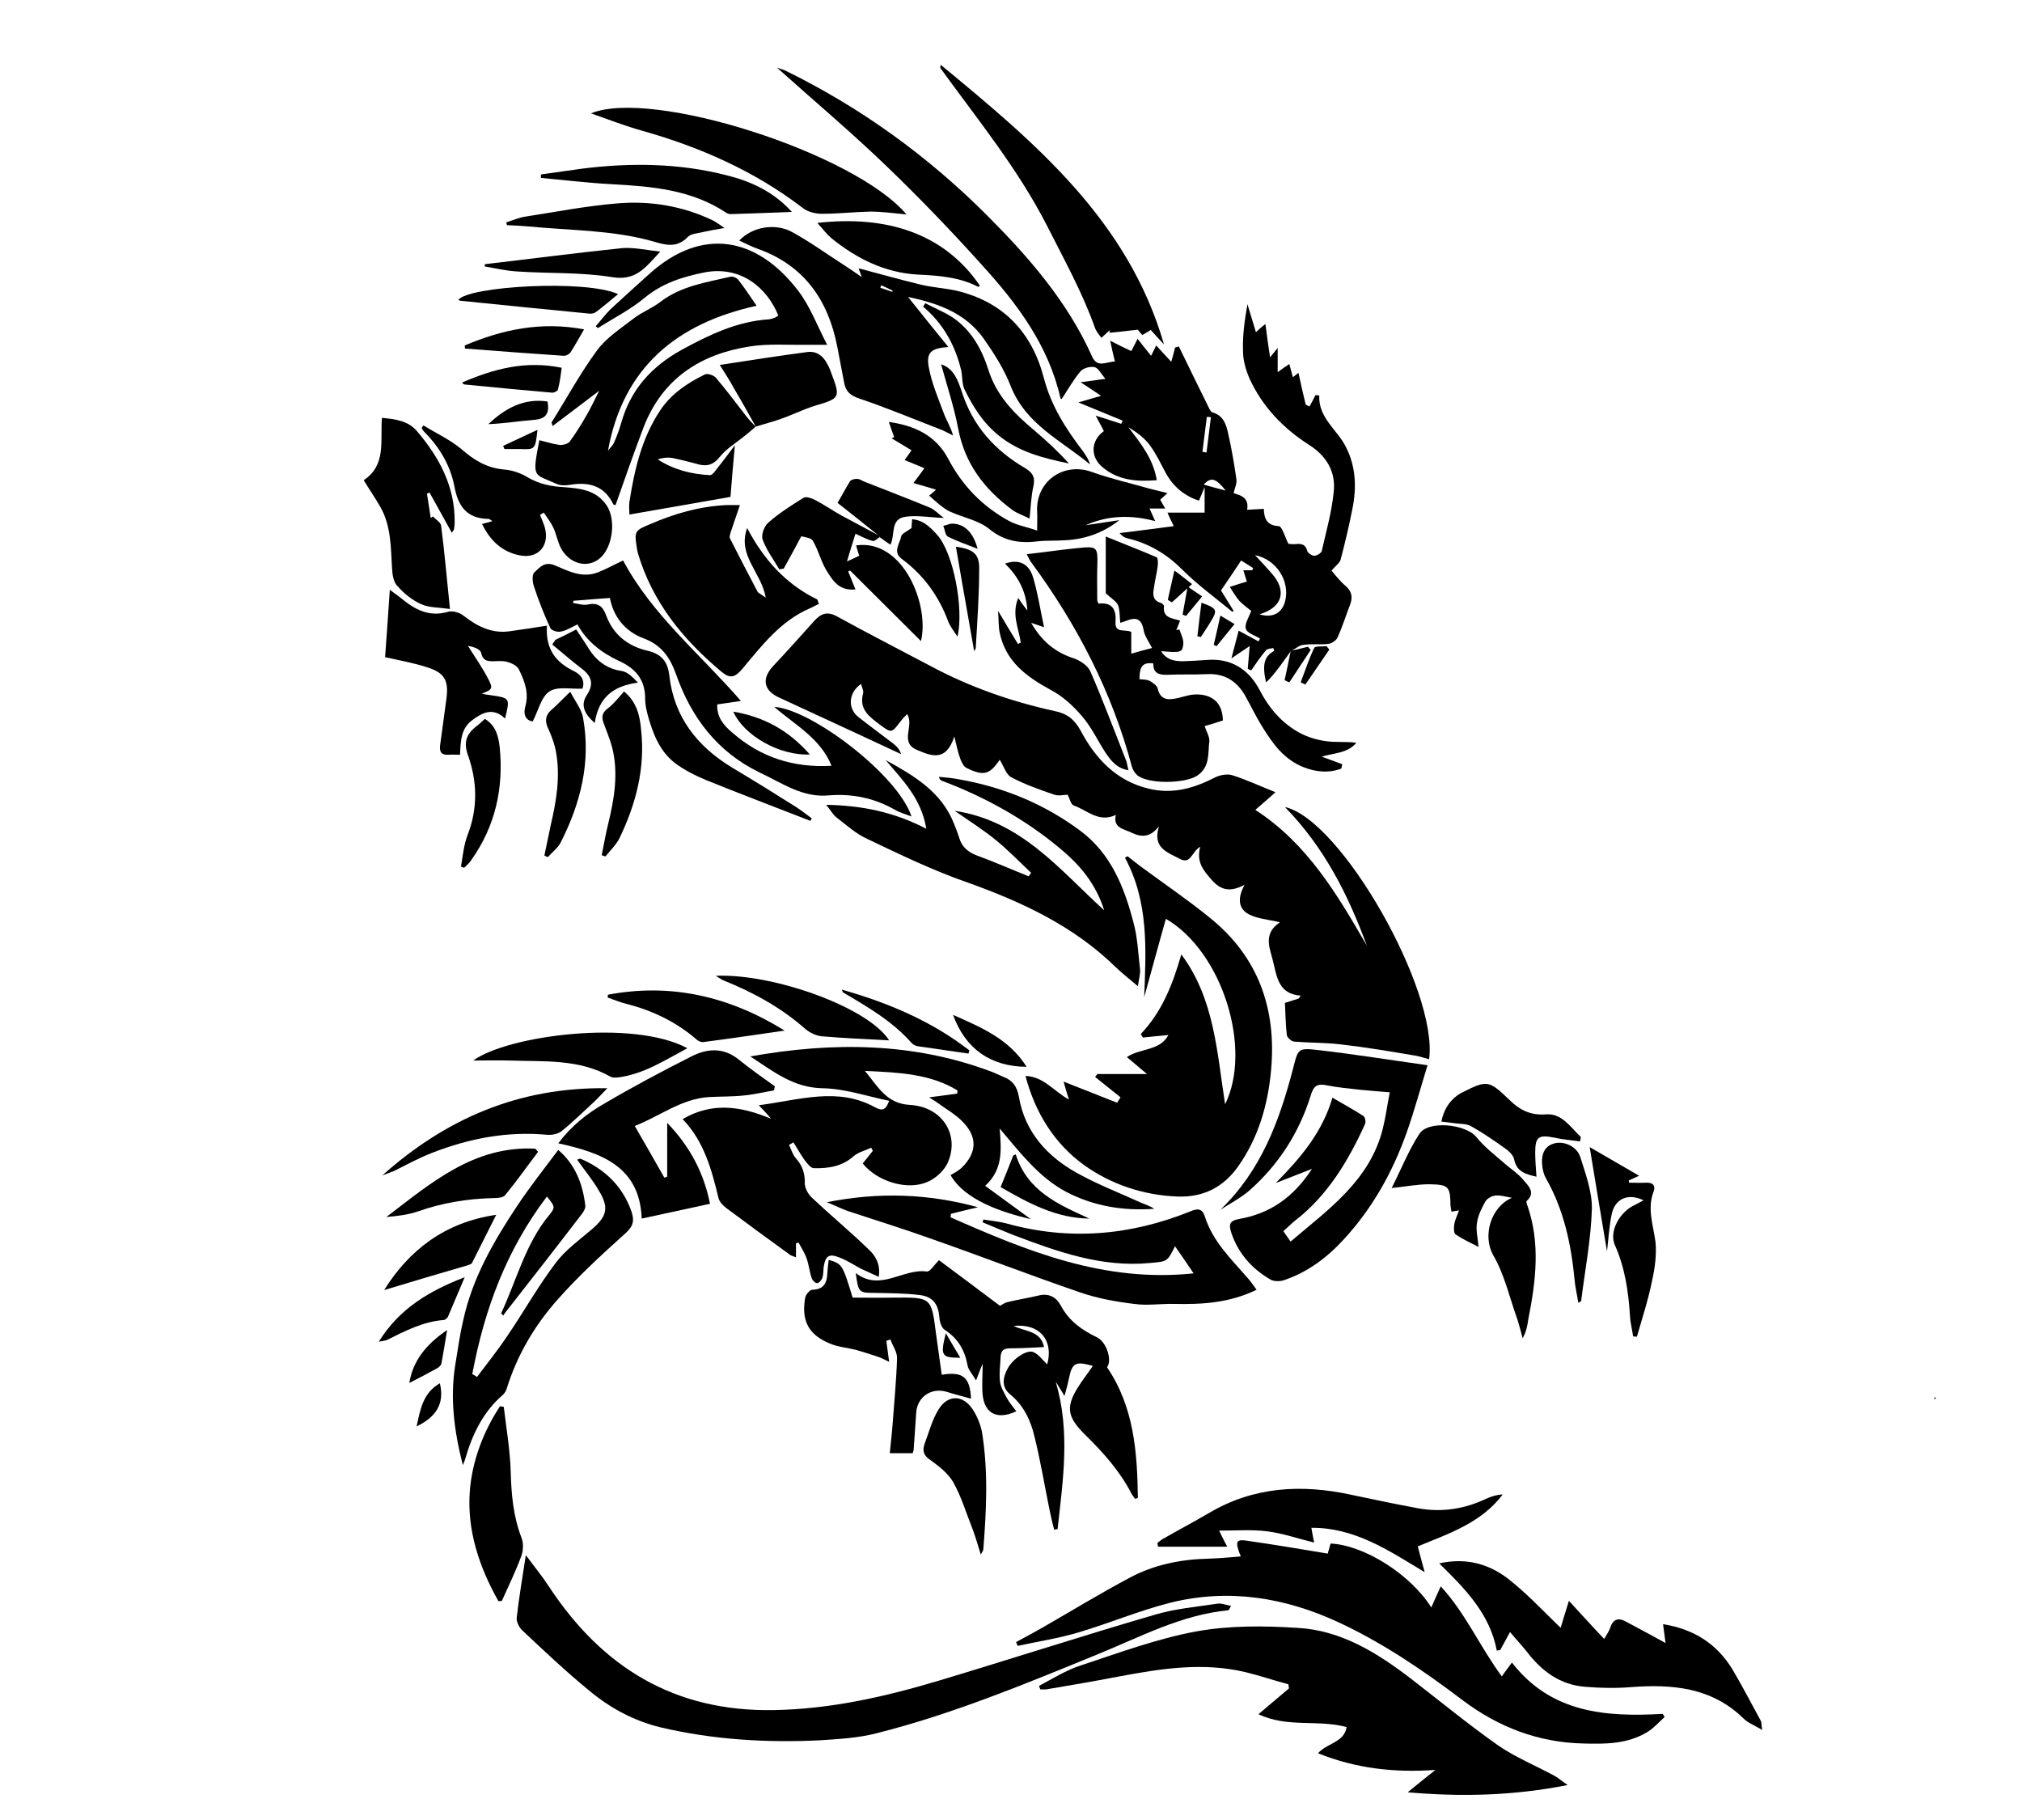 <svg version="1.2" xmlns="http://www.w3.org/2000/svg" viewBox="0 0 549 578" width="100" height="90">
	<title>logo1-svg</title>
	<style>
		.s0 { fill: #000000 } 
	</style>
	<path id="Layer" class="s0" d="m270.8 241.1c0.5-0.2 0.4-0.2 0.3-0.1-3.3 5-5.2 5.6-10.7 2.9-0.9-0.4-1.6-1.8-2-2.9-0.7-1.9-1.1-3.8-1.9-7.1-2.7 8.3-7.5 6.1-12 4.2-5.5-2.4-0.6-7.7-3-11.3-0.7 0.7-1.4 1.4-2 2.2-3 3.9-2.9 3.9-6.7 1.1-3.3-2.5-6.6-4.8-5.3-9.8 0.3-0.9-0.4-2-0.6-3.1-4 2.7-4.4 7.7-0.9 10.5 3.7 2.9 7.5 5.7 11.3 8.6 1 0.8 1.8 1.7 2.3 3.2q-7.3-3.4-14.6-6.8c-8-3.7-16-7.4-24-11.1-5-2.2-5.8-5.9-2.2-9.9 4.5-4.8 8.8-9.6 13.2-14.5 2.1-2.3 4.1-3.2 7.3-1.4 9.8 5.4 19.8 10.5 29.6 15.7 12.5 6.7 25.7 11.3 39.4 14.3 4 0.8 6.3 2.6 8.3 6.2 4.7 8.9 11.4 16.1 21.8 18.5 7.5 1.8 14.3-0.2 20.9-3.6 1.6-0.8 3.9-1.2 5.5-0.7 4.4 1.4 8.7 3.4 13.7 5.4-2.3 2-3.9 3.5-6.4 5.6 16.5 10.7 26 26.8 35.4 43.1-5.9-16.1-13.5-31.2-26-44 17.9 4 48.7 58.3 45.8 80.1-1.6-0.4-3.2-1-4.7-1.2-7.7-1.3-15.4-2.6-23.2-3.5-4.9-0.6-9.9-0.5-14.9-0.9-0.9 0-2.3-1.3-2.4-2.1-0.4-3.4-0.4-6.8-0.6-10.2 1.7-0.5 3.1-1 4.4-1.4q0.3-0.5 0.6-0.9c-6.8-0.5-7.5-5.6-8.6-10.2-0.9-4.4-3.8-9.2 2-13.1-3.8-0.9-7.2-1.1-10-2.6-3.1-1.7-3.6-5-1.2-9.3-4.6 2.4-7.5 1.8-10.5-1.6-2.6-3-4.9-5.6-3.6-10.5-2.7 1.6-3 5.7-6.4 3.9-3.9-2.1-8.9-3.4-6.7-10.4-2.7 3.5-5.4 3.6-8.6 2.1-2.6-1.3-6.1-1.5-5.1-5.7-5.4 2.6-9.1-1.5-13.4-3-0.9-0.3-1.3-2.3-1.9-3.4-1.2 0-3 0.5-4.5-0.1-4.6-1.6-9.2-3.2-13.5-5.5-1.6-0.9-2.3-3.5-3.7-5.7z"/>
	<path id="Layer" fill-rule="evenodd" class="s0" d="m363.3 206.9q-1.7 2.3-3.4 4.7c-1.4 1.8-2.7 3.6-4.4 5.1-1.3-5.8-0.5-8.3 2.6-10q-0.2-0.5-0.3-0.9c-0.8 0.2-1.9 0.2-2.3 0.7-1.7 2-3.2 4.2-4.7 6.4q-0.6-0.2-1.1-0.5c0.2-2.3 0.4-4.6 0.6-7.2-1.9 1.2-3.4 2.3-5.8 3.9 0.9-3.5 1.6-6 2.3-8.8 2.3 1.2 4.3 2.3 6.3 3.4q0.2-0.4 0.5-0.9c-1.6-1-4.1-1.7-4.5-3.1-0.5-1.5 0.9-3.5 1.7-5.7-0.9-0.7-2.4-1.8-3.7-3.1-1.1-1.2-2-2.8-3.1-4.5 2.1-0.7 3.6-1.2 5.4-1.7-0.4-1.3-0.7-2.3-1.1-3.6 1.1 0 1.9 0 2.8 0q0.2-0.3 0.3-0.7c-1.3-0.8-2.7-1.7-3.8-2.4-2.2 3.3-4.1 6.2-6.4 9.5 1.1 1.8 2.6 4.2 4 6.5q-0.2 0.2-0.4 0.3c-5.3-4.4-11-8.5-15.9-13.4-4.9-4.9-10.5-8.3-17.3-9.9-0.9-0.2-1.7-0.6-2.6-1.7 5.6-0.7 11.2-1.4 17.2-2.2-0.7-1.5-1.3-2.6-2-4.3 4.1 0 7.8 0 11.8 0 0-2.6 0-4.8 0-8.1-0.8 1.9-1.2 2.9-1.8 4.3-4.6-1.5-8.1-4.4-10.5-8.7-1.6-3-3.1-6.2-5.1-8.9-1.7-2.3-4.1-4.1-6.8-5.7 3.9 5.1 7.9 10 9 16.8-6.3 0.5-12.2 0.1-17.2-4.1-3.8-3.1-4-8.3 0.4-11.5-0.7-1.3-1.4-2.6-2.6-4.9 3.2 1 5.7 1.8 8.1 2.6q0.2-0.5 0.5-1c-4.4-1.8-8.8-3.6-14.1-5.8 2.8-0.8 4.8-1.4 7.2-2.1-2-1.4-3.9-2.6-6.5-4.3 2.8-0.4 4.9-0.7 7.9-1.1-1.5-1.7-2.3-3.5-3.5-3.7-1.4-0.3-3.5 0.3-4.4 1.3-2.3 2.7-4 5.8-6 8.8 0.1 0.1-0.4 0-0.4-0.3-3.8-16.7-13.7-29.9-24.8-42.1-9.8-10.9-19.9-21.4-30.4-31.5-11.2-10.8-23.1-20.8-34.8-31.3 0.8 0.3 1.7 0.5 2.6 0.9 23.9 11.7 45.2 27.1 64 45.9 13.2 13.2 25.6 27.4 33.4 44.8 1.7 3.9 4.4 1.8 7.3 1.7-0.5-2-0.9-3.8-1.5-6.6 2.5 1.3 4.4 2.2 6.7 3.3 0.6-1.1 1.2-2.3 2-3.9 1.3 1.6 2.4 3.1 4.3 5.4 0.7-1.4 1.1-2.2 1.6-3.3 1.7 1.8 3.1 3.4 4.8 5.2 0.5-1.8 0.9-3.1 1.2-4.5q0.6-0.2 1.2-0.4 4.7 9.7 9.5 19.4c0.3 0.6 0.7 1.5 1.3 1.6 3.4 1 4.3 3.9 4.9 6.8 1.1 4.8 1.9 9.6 2.6 14.4 0.2 1.3-0.5 2.7-0.9 4.4 2 0.7 5 1.2 4.3 5.3 1.8-0.1 3.5-0.2 5.3-0.3 0.1 3.2 1 5.3 4.8 5.5 1 0.1 1.9 3.4 3 5.6 0.4 0 1.3 0.2 2.2 0.1 1.9-0.2 3.3 0 3.8 2.2 0.2 0.6 1.5 1.5 2.2 1.5 0.8 0 2.2-0.8 2.4-1.5 1.4-6.2 3.2-12.5 3.8-18.8 0.7-6.4-2.3-11.4-7.8-14.9-8.3-5.3-14.9-12.2-19-21.2-1.1-2.6-2-5.6-2-8.5-0.2-4.9 0.5-9.9 1.4-15 0.9 2.9 1.7 5.7 2.7 8.9 0.9-0.9 1.7-1.6 3-2.6 0.5 3.6 0.9 6.9 1.5 10.6 0.8-1.1 1.4-1.7 2.4-3 0 2.8 0 5 0 7.7 1.5-1.1 2.5-1.8 3.7-2.6 0.4 1.6 0.8 2.8 1.1 4.2 0.6-0.5 1.1-0.8 1.8-1.4 0.8 3.6 1.5 6.9 2.3 10.1q0.6 0.3 1.2 0.6 1-1.8 1.9-3.6 0.6 0 1.2 0.1c-0.3 7.2 5.8 10.9 8.5 16.4 3.2 6.3 3.4 13 2 19.8q-1.6 8-3.7 15.9c-0.3 1.1-1.6 2-2.9 3.5 1 1.2 2.6 3.3 4.6 5 2.1 1.9 2.1 3.8 1.2 6.1-1.3 3.4-2.4 6.9-3.9 10.2-0.4 0.9-1.9 1.9-3 2-2.6 0.3-5.2-0.1-7.8 0.3-1.3 0.1-2.4 1.1-3.6 1.8q-0.2 0.2-0.5 0.3zm-9.9-11.8c4.3 1.3 7.3-0.5 8.2-4.3 1.5-6.2-2.7-13.1-9.6-14.5 2.1 2.2 3.7 4 5.3 5.8 4.9 5.5 3.5 10.8-3.9 13zm-15.4-62.6q-0.7-0.1-1.3-0.1-0.7 5.6-1.4 11.1 0.6 0.1 1.3 0.2 0.7-5.6 1.4-11.2zm4.7 23.3c-3.2-4-4.7-4.4-7-1.9 2.2 0.6 4.2 1.2 7 1.9z"/>
	<path id="Layer" class="s0" d="m191.7 335.5c26.5-4.7 51.7-4.4 76.2 4.7 1.4 0.5 2.8 1.2 4.2 1.8 2.9 1.1 4.3 3 4.9 6.3 1.9 11.2 9 19 18.6 24.3 6.5 3.6 13.5 6.3 20.3 9.4 1.4 0.6 2.8 1 4.1 1.9-9.8 0.7-19.2-0.8-28-5.4-8.8-4.7-14.7-12.6-21.1-20.1 0.5 6.5 1.2 12.9-4.6 18.2 4.9 3.6 9.4 6.9 14.5 10.6-9.2-2.2-20.9-6-25.5-14 1-0.6 2.4-1.3 3.5-2.3 5-4.9 5.1-10 0.1-14.9-2-2-4.5-3.5-6.8-5.1-0.9-0.7-1.9-1.3-3.6-2.4 3.7-0.5 6.3-0.8 8.9-1.2q0.1-0.5 0.1-1c-8.7-5.3-18.6-5.7-29.4-6.2 4.3 5.2 6.9 10.4 14.3 10.8 10.4 0.6 16 9.7 11.9 18.6-1.2 2.4-3.7 4.7-6.2 5.8-6.4 2.9-16 0-20.7-5.8q1.6-2 3.2-4-0.2-0.5-0.5-1c-1.9 0.9-4.1 1.4-5.6 2.7-3.7 3.3-8.1 3.9-12.6 3.8-1 0-2.1-1.5-2.9-2.5-1.3-1.8-2.4-3.8-3.6-5.7q-0.7 0.4-1.4 0.8c0.7 1.5 1.2 3.2 2.3 4.4 2 2.3 2.8 4.8 2.7 7.8 0 1.5 1 3.3 2.1 4.4 5.9 5.6 12.2 10.8 18.1 16.5 2.2 2 3.9 4.7 3.3 8.8-2.2-1-3.8-1.7-5.5-2.5-2.3-1.2-4.5-2.7-6.9-3.6-3.4-1.4-4.5-0.6-5.1 2.9-0.1 1.2-0.1 2.4-0.4 3.5-0.3 0.8-1.1 1.7-1.7 1.7-0.6 0-1.5-0.9-1.7-1.6-0.7-2-0.9-4.2-1.6-6.2-0.6-1.8-1.7-3.4-2.6-5.1q-0.4 0.1-0.8 0.3c0 1.3 0 2.6 0 4.4-0.9-0.4-1.5-0.5-1.9-0.8-6.8-4.9-13.6-9.9-20.3-14.9-1-0.8-2.1-1.9-2.4-3.1-2.2-9-4.5-17.9-11.4-25.1 9.3-5.4 18.3-4.2 28.1-0.1-1.5-1.8-2.4-2.7-3.9-4.3 13.1-1.7 25.1-5.9 37 0.7 2.1 1.1 3.3 1 4.4-2.1-7.2-1.5-14.2-3.9-21.3-4-9-0.2-15.2-5.1-22.8-10.1z"/>
	<path id="Layer" class="s0" d="m328.6 303.1c10.5 14.1 11.3 30.9 13.9 47.6 8.7-17.6-0.8-48.4-18.8-58.9-2.4 8.4-4.6 16.7-6.9 24.9 0.6-15.1 1.5-30.2-6.1-44.3q0.4-0.2 0.8-0.5 2.2 1.8 4.5 3.5c7.2 5.3 14.7 10.4 21.7 16.1 15.4 12.4 21.2 29 19.4 48.4-1 11-4 21.4-10.5 30.6-4.7 6.6-11.1 9.8-19.2 9.5-10.9-0.4-21.2-3.9-29.7-10-9.3-6.7-15.5-16.5-18.6-28.3 5.8 0.2 8.9 4.8 13.8 7.5-0.7-2.2-1.2-3.9-1.7-5.7 5.8 2.3 11.4 4.5 17 6.7q0.5-0.8 1.1-1.7-4-3.2-8.1-6.5 0.4-0.4 0.7-0.9c5 0 9.9 0 15.8 0-2.5-2.1-4.3-3.6-6.4-5.4 4.4-2.9 10.5-1.9 13.2-7-2.8 0.3-5.5 0.5-8.1 0.8q-0.3-0.5-0.7-1.1c6.8-7.1 10.2-15.9 12.9-25.3z"/>
	<path id="Layer" class="s0" d="m375.1 493.4c0.2-0.8 0.6-2 0.9-3.2 10.7 0.5 25.4 9.8 32 20.3 0.9-2.1 1.8-4.1 3-6.7 8 8.7 12.5 19.3 19.4 28.6 1-1.5 1.9-2.6 3.2-4.4 12.5 16.1 29.8 17.3 47.9 16.3q0.3 0.5 0.6 1c-1.8 1.6-3.4 3.5-5.4 4.7-6.3 3.9-13.4 3.9-20.4 3.7-14.3-0.3-27-5.2-38.3-13.7-12.4-9.4-25.3-18.2-39.5-24.8-17-7.9-34.9-10.8-53.4-6.2-9.9 2.5-19.3 6.5-29.1 9.4-6.3 1.9-12.9 2.9-19.4 4.3q-0.2-0.6-0.5-1.2c2.8-1.5 5.6-3 8.4-4.6 9.2-5.3 18.4-10.9 27.8-15.9 7.7-4.1 16.2-5.8 25-6 3.3-0.1 6.6-0.4 10.2-0.7-0.3-0.7-0.5-1.2-0.7-1.8-1-3-0.5-3.7 2.6-3.2 8.4 1.2 16.8 2.6 25.7 4.1z"/>
	<path id="Layer" class="s0" d="m283.4 535.4c4.4-2.3 8.6-5 13.3-6.5 12.1-4 24.2-8.5 36.7-10.8 10.5-1.9 21.6-1.8 32.3-1.1 13.7 0.8 25.1 7.9 35.8 16.1 9.2 7.1 18.2 14.5 27.7 21.2 5.5 3.8 11.9 6.4 17.8 9.6 1.3 0.7 2.4 1.7 4.3 3-17.3 3.4-33.6 3.8-50.8 2.3 3.3-2.7 6-4.9 8.8-7.1-13 0.9-25.1-0.4-37.3-5.3 3-3.3 8.3-3.4 9.1-8.3-9-2.5-18.8 0.3-28-4.1 3.7-3.1 6.7-5.7 9.7-8.2q-0.1-0.6-0.2-1.3c-4.5-1.2-8.9-2.7-13.4-3.8-13.6-3.3-26.9-1.2-40.3 1.3-7.7 1.5-15.4 2.8-23.1 4.1-0.6 0.1-1.3 0-2 0q-0.2-0.6-0.4-1.1z"/>
	<path id="Layer" class="s0" d="m200.6 100.2c-3.5-8.6-11.7-15.9-23.4-13.7-7 1.4-13.4 3.4-19.1 8.1-4.4 3.7-9.8 6.4-14.8 9.6q-0.3-0.3-0.7-0.6c1.6-1.8 3-3.7 4.7-5.4 4-3.7 8.1-7.4 12.1-11 16.9-15.4 34.4-11.9 47.4 5 3.8 4.9 6 10.9 9.3 17.3-2.9 0-4.6 0-6.3 0-6.1 0.1-12.2-0.4-18.1 0.5-15.8 2.4-27.9 10.2-33.9 25.7-3.1 8.2-6 16.4-8.9 24.7-0.3-0.1-0.7-0.1-0.7-0.2-2.7-5.7-7.4-7.2-13.3-6.3-1.6 0.3-3.5 0.4-4.9-0.3-7.1-3.2-7.7-1.5-5.3-13.8 2.1 0.5 4.2 1.2 6.4 1.5 1 0.1 2.6-0.3 3.2-1 1.9-2.6 3.6-5.3 5.2-8.1 1.4-2.3 2.5-4.8 4.2-8.1-5.4 4.1-10 7.6-14.8 11.2-0.2-0.8-0.4-1.1-0.3-1.2 4.8-7.6 9.1-15.6 14.4-22.8 3-4.1 7.6-7 11.7-10.2 2.6-2 5.8-3.2 8.4-5.2 6.6-5.1 14.6-6.2 22.2-8 0.8-0.2 2.1 0.3 2.6 1 2 2.5 3.7 5.2 5.8 8.2-25.4 5.6-42.4 19.6-47.2 46 0.6-0.8 1.5-1.6 1.9-2.5 0.9-2 1.7-4.2 2.3-6.3 3-10.6 9.6-17.9 19.2-23.2 8.8-4.8 17.7-9.1 27.9-9.7 0.6-0.1 1.1-0.3 1.7-0.5 0.4-0.2 0.8-0.5 1.1-0.7z"/>
	<path id="Layer" class="s0" d="m319.7 210.7c-4.2-0.6-4.3 2.1-4.4 5 1.2 0.1 2.3 0.1 3.2 0.5 1 0.6 2.4 1.5 2.6 2.5 0.7 3.1 2.7 3.7 5.3 3.2 2-0.3 3.9-1.1 5.9-1.3 4.5-0.4 9.4 1.3 9.5 8.2-2.1 0.7-4.3 1.4-5.8 1.8 0.6 1.8 1.6 3.4 1.5 4.8-0.5 3.8 0.3 8.1-3.8 10.9-3.9 2.6-15.6 2.8-19.1-0.1-0.8-0.7-1.4-1.7-1.7-2.7-6.3-23.7-17.4-45.1-31.9-64.8-0.5-0.6-0.8-1.4-1.5-2.7 5.5-0.6 10.7-1.4 15.8-1.9 6.8-0.7 6.8-0.6 6.6 6.3-0.1 3.4 0 6.9 0 10.3 0 0.3 0.2 0.5 0.4 1 4.2-0.5 5.7 1.7 5.4 5.8-0.3 3.8 3.2 2.2 5 3.2 0 2 0 4.1 0 6.9 2.4-0.7 4.6-1.3 6.6-1.8-1-2-2.4-3.8-2.7-5.8-0.7-3.8-2.7-4-5.6-2.8-0.4 0.2-0.9 0.3-1.8 0.6-0.2-2-0.1-4-0.7-5.6-0.6-1.3-2.1-2.1-3.9-3.8q0-7.2 0-18c5.9 2.4 11.1 4.4 16.2 6.6 0.4 0.2 0.4 1.9 0.3 2.8-0.3 2.3-0.9 4.6-1.2 6.9-0.4 2.1-0.4 4.1 2.3 4.8 0.3 0.1 0.9 0.7 0.9 1-0.5 3.8 2.6 3.8 5.1 4.6-0.4 1.1-0.8 2.1-1.2 3q0.5-0.1 1-0.2c0.5 1.6 1.5 3.4 1.2 4.9-0.3 2.5-1.1 2.5-7 2 1.7 2.8 4.2 3.2 7 3.2 2.4-0.1 4.9-0.2 7.4-0.4 7.9-0.7 13.5 3.1 16.9 9.6 2.8 5.4 6.4 9.7 11.4 12.8 2.7 1.7 5.9 2.8 9.1 3.3 3.3 0.6 6.8 0.1 10.2 0.6-2.9 3.4-7.1 3.2-11 4.4q3.3 1.2 6.5 2.4-0.1 0.7-0.3 1.4c-4 1.5-8.1 1.1-12.1-0.5-6-2.4-9.6-7.3-12.8-12.5-2.1-3.3-3.8-6.9-5.7-10.3-2.7-4.6-6.6-7-12.1-6.7-4.1 0.2-8.3 0-12.4 0.2-2.7 0.1-4.7-0.4-4.6-3.6z"/>
	<path id="Layer" class="s0" d="m120.4 493.9c2.9 3.9 5.3 6.8 7.3 9.9 16.9 25.7 39.8 39.8 71.3 39.3 18.1-0.3 35.3-4.2 52.4-9.3 23-6.9 45.8-14.3 68.8-21 6.4-1.9 13.2-2.5 19.9-3.5 1.3-0.2 2.6 0.4 4.3 0.7-0.6 1-0.7 1.4-0.9 1.4-14.8 1.4-27.8 8.4-41.3 13.9-23.2 9.5-46.3 19.1-70.6 25.2-5.9 1.5-12 1.8-18 2.2-16.9 0.8-33.7-0.2-50.3-4.1-8.7-2.1-16.2-6.2-22.9-11.8-7.3-6-14.2-12.5-21.1-19-1-0.9-1.9-2.7-1.8-4 0.7-6.3 1.8-12.6 2.9-19.9z"/>
	<path id="Layer" class="s0" d="m147.1 189.9c-4.2 0.3-7.9 0.6-11.6 0.9q0 0.3-0.1 0.7c1.5 0.2 3.2 0.8 4.6 0.5 3.2-0.7 4.8 0.4 5.9 3.4 2.2 6 6.7 9.7 12.9 11.2 4.5 1 6.7 3.3 7.2 8.1 1.5 13 8.8 22.3 19.8 29q10.2 6.1 20.3 12.5c1.7 1.1 3.4 2.4 5.1 3.7q-0.2 0.4-0.4 0.8c-11-4.3-22.1-8.5-33-12.9-3.6-1.5-7.2-3.3-10.2-5.6-4.8-3.8-6.9-9.4-8.5-15.2-0.4-1.6-0.8-3.3-0.8-4.9 0.1-6-2.8-9.7-8.3-12.2-5.4-2.5-10.2-6.1-13.2-11.6-1.9 0.9-3.6 2-5.4 2.3-1 0.2-2.9-0.4-3.2-1.1q-3-6.5-5.2-13.2c-0.5-1.4-0.7-3.8 0.1-4.5 1.6-1.5 3.2-3.6 6.4-2.3 4.3 1.8 8.7 4.2 13.7 2.3 2.6-1 5.1-2.4 8.1-3.8 9.2 17.3 24.5 29.7 37.4 44.6-2.7 0.4-5 0.8-7.5 1.1-0.2 4.1 2.1 6.7 4.7 8.9 8.9 7.8 19.3 11.3 31.6 10.6-3.5-8.7-11.5-12.9-18.2-18.7 11.7 0.7 39.2 21.5 43.6 34.8-2.1-0.8-3.9-1.3-5.4-2.2-6.5-3.7-13.5-5.1-20.9-4.5-8.4 0.8-14.9-4-22-7.3-13.4-6.5-21.7-17.5-26.5-31.2-1.9-5.3-4.6-9.2-10.1-11.3-6.1-2.2-9.8-7-10.9-12.9z"/>
	<path id="Layer" fill-rule="evenodd" class="s0" d="m227.1 88c-0.6-1.7-0.9-2.5-1-2.8 6.4 1.7 13.1 3.6 19.8 5.2 3.7 0.9 7.5 1.1 11.2 1.9 14.9 3.5 24 13.2 27.8 27.6 2.3 9 7.1 16.4 12.6 23.6 0.8 1.2 1.7 2.4 2.1 4-9.1-7.6-20.4-12.7-25.2-24.9-2.1-5.4-5.3-10.4-8.6-15.1-6-8.4-15.1-11.3-24-13.2 4 5 8.2 10.3 12.8 15.9-5.5 0.4-7.1 1.7-6.2 6.5 0.9 4.9 2.9 9.6 4.7 14.4 0.8 2.3 2.2 4.3 3 7.2-1.1-0.5-2.1-1.1-3.2-1.6-8.8-3.4-17.6-7.1-26.5-10.1-3-1-4.4-2.3-4.9-5.1q-1.1-5.8-2.2-11.5c-2.9-14.8-10.6-25.8-25.3-31-2-0.7-3.8-1.7-5.8-2.6 4-4.3 11.3-5.7 16.8-2.7 6 3.3 11.6 7.4 17.4 11.1 1.3 0.9 2.6 1.7 4.7 3.2zm6.2 2.6q-0.2 0.4-0.3 0.8 1.9 0.6 3.8 1.3 0-0.2 0.1-0.4-1.8-0.9-3.6-1.7z"/>
	<path id="Layer" class="s0" d="m275.3 421.1c4 1.9 8.6 1.5 9.7 6.7-3.8 0.2-7.3 0.4-10.8 0.4-2 0-2.9 0.7-3 2.7-0.1 2.6-0.5 5.2-0.2 7.8 0.2 1.8 1.3 3.6 2.2 5.3 0.8 1.5 1.9 2.7 3 4.2-6 2.8-10 0.8-10.7-5.1-0.3-3.1 0-6.2 0-10-0.8 1.8-1.2 3-2.1 5.3-1.2-2.1-2.5-3.4-2.7-4.8-0.9-4.9-3.1-8.6-7.3-11.3-0.9-0.6-1.5-2.3-1.6-3.5-0.3-4.3-1.8-6.9-6.1-7.5-4.8-0.6-9.7-0.6-14.5-0.7-5 0-5.2-0.1-6-6.3 7.8 6 14.9-1.5 22.5-0.5 1 0.2 2.2-1.8 3.9-3.6 6.5 4.8 13 9.7 19.4 14.5 0.6-0.3 1.5-1 2.5-1.2 3.3-0.8 6.6-1.3 9.9-2.1 3.2-0.8 5.6 0.7 6.9 3.2 2.6 4.9 6.7 7.8 11.5 10.1 3.1 1.5 4.9 7.4 3.2 9.5 8.6 12.7 9.6 27 9.8 41.5q-0.4 0.2-0.9 0.3c-0.3-0.5-0.8-1-1.1-1.6-3.6-7-8.8-12.9-14.4-18.4-6.5-6.3-6.7-9.5-1.6-17 1.2-1.7 2.4-3.4 3.7-5.2-5.5-1.6-6.6-1-7.6 4-0.3 1.5-0.7 3-1.4 5.5-1.3-2.1-2-3.2-2.8-4.5 4.7 15.8 2.3 31.3 0.6 46.8q-0.6 0.1-1.1 0.2c-0.5-2-1-4-1.4-6-1.6-7.8-2.9-15.7-4.8-23.4-1.2-5.2-3.4-10-7.8-13.6-2.8-2.3-2.3-5.3-0.8-8.1 1.6-3.1 6.1-6.2 8.2-5.3 1.7 0.7 2.9 2.5 4.4 3.9 2.1-7.5-2.3-13.1-10.7-12.2z"/>
	<path id="Layer" class="s0" d="m341 384.2c12.9-12.4 18.7-28.1 23-44.5 1.7-6.6 1.4-7 8.2-6.2 11.3 1.3 22.5 3.1 34.6 4.8-2.3 7.5-4.2 14.5-6.6 21.3-4.5 12.7-11 24.3-20.1 34.1-5.2 5.7-11.5 10.4-19 12.9-1.3 0.4-3.2 0.4-4.3-0.3-5.8-3.4-10.1-8.2-12.3-14.7-0.8-2.5-0.9-3.9 2.6-4.5 9.6-1.7 17.1-6.8 23-15.9-4.1 1.6-7.3 2.9-11.5 4.5 8.1-8.2 14.8-16.2 18-27.1 3.4 2 6.7 3.8 9.8 5.8 0.6 0.4 0.9 2 0.5 2.7-5.3 11.6-11.8 22.5-22.1 30.5-1.3 1-2.4 2.2-3.8 3.4 0.8 1.2 1.5 2.1 2.3 3.3 12.1-10.3 25.2-19.4 29.3-35.9 0.9-3.6 1.4-7.4 2.2-11.5-3.5-0.3-6.4-0.5-9.3-0.8-3.5-0.4-7.1-0.7-10.6-1.4-2.8-0.6-4.2-0.1-5.1 2.9-3.7 12-10.2 22.2-19.6 30.5-2.8 2.4-6.1 4.1-9.2 6.1z"/>
	<path id="Layer" class="s0" d="m304.1 289.1c-2.7-8.6-7.9-14.6-14.2-19.8-11.2-9.3-23.9-16.3-37.5-21.4-0.3-0.2-0.6-0.4-0.8-1.2 2.2 0.2 4.3 0.4 6.4 0.8 14.1 2.5 27.1 7.8 38.6 16.4 9.6 7.2 13.8 17.7 16.7 28.7 1.4 4.9 1.6 10.2 2.2 15.4 0.1 1.4-0.4 3-0.7 5.2-2.7-2.3-5-4.1-7.1-6.1-13.3-13-29.6-20.6-46.9-26.8-11-3.8-21.5-8.9-32-13.9-3.5-1.6-6.5-4.3-9.6-6.7-1.2-0.9-2-2.4-3.4-4.1 11.4 0.2 21.6 2.3 31.8 7.6-1.6-9.7-7.6-15.5-12.9-21.8 8.9 4.9 17.7 10 21.7 20.2 0.6 1.4 1.1 2.8 1.6 4.3 0.8 3 2.8 4.7 5.7 5.8 5.5 2 10.9 4.4 16.4 6.6q0.4-0.6 0.8-1.1c-3.7-3.5-7.3-7.2-11.2-10.4-3.9-3.2-8.2-5.9-13.1-9.3 21.2 3.2 33.2 18.6 47.5 31.6z"/>
	<path id="Layer" class="s0" d="m265.8 387.3c2.3 0.4 4.8 0.6 7.1 1.2 20 5.6 39.5 3.9 58.6-3.8 2.3-1 3.8-0.9 4.6 1.7 2.5 7.9 8.3 13.4 13.5 19.4 1 1.1 1.8 2.3 2.9 3.8-8.6 4.2-17.3 4.7-26.2 4.5-4.2-0.1-8.6 0.6-12.7 0-5.9-0.7-11.8-1.8-17.3-3.7-15.7-5.4-31.2-11.4-46.9-16.9-8.9-3.2-18-6-27-9-1.9-0.7-3.7-1.6-6.4-2.7 16.7-3.3 32.3-2.7 48 1.6-3 0.7-5.8 1.4-8.6 2.1q0 0.6-0.1 1.1c24.3 10.7 48.7 20.8 77.2 17.8-2.1-3.1-3.9-5.8-5.9-8.6-2.5 5-2.5 4.8-7.9 5.3-15.4 1.5-29.5-3.6-43.5-8.9-3.3-1.3-6.5-2.7-9.7-4q0.1-0.4 0.2-0.9z"/>
	<path id="Layer" class="s0" d="m188.4 160.4c-1.2 3.5-2.1 6.2-3 8.8-0.1 0.6-0.4 1.3-0.2 1.7q4.3 8.5 8.8 17c0.3 0.5 1.1 0.8 2.6 1.9-1.4-8.1-9.1-13.4-5.9-22.1 5.2 9.9 12.2 17.8 22.3 22.7q0.2 0.7 0.5 1.4c-1 0.4-1.9 1-2.9 1.4-9.3 4-15.3 11.9-21.5 19.3-2.3 2.7-3.9 3.1-6.6 0.8-12.2-10.2-21.9-22.1-26.5-37.6-0.2-0.7-0.3-1.4-0.4-2.1-0.8-4.9-0.4-5.2 4.2-7.1 7.8-3.4 15.8-5.7 24.4-6.1 0.9 0 1.8 0 4.2 0z"/>
	<path id="Layer" class="s0" d="m449.1 516.9c0.7-2.3 1.5-5 2.6-8.5 3.8 4.1 7.2 7.9 11.2 12.1 0.9-1.6 1.6-2.5 1.9-3.5 1-3.1 2.9-3.3 5.4-1.8 3.9 2.1 7.9 4.2 12.2 6.6-0.3-2.3-0.5-3.9-0.8-6 9.9 1.6 17.1 6.3 22 14.3 3.2 5.4 6.1 11 9.1 16.5 0.2 0.5 0.1 1.1 0.4 2.8-2.5-1.5-4.5-2.2-5.9-3.6-10.1-9.9-22.6-11-35.8-10-4.8 0.4-9.7 0.3-14.5-0.1-8-0.6-13.9-5-18.6-11.2-1.6-2-3.4-3.9-5.3-6.2-1.2 2.2-2.2 4-3.1 5.7q-0.6 0.1-1.1 0.2c-2.2-11.6-9.9-19.5-18.3-27.7 8.6-1.9 15.8 0.2 21.9 4.9 5.9 4.6 11.1 10.2 16.6 15.5z"/>
	<path id="Layer" class="s0" d="m104.9 437.3c3.2-4.3 6.6-8.5 9.6-13 5.2-7.6 9.7-15.7 15.3-23.1 3.1-4.2 7.6-7.4 11.7-10.9 4.6-4 5.4-6.7 2.2-12-2-3.5-4.6-6.6-7-10 0.5-0.2 0.9-0.4 1.1-0.3 7.7 3.3 13.3 8.7 16.1 16.6 1.4 4 0 5.5-3 8.1-7.1 6.4-14 12.8-20.3 19.9-7.4 8.3-13 17.8-16.3 28.5-0.2 0.6-0.6 1.3-1.1 1.8-6.4 5.5-9.8 12.6-12.1 20.6-0.1 0.4-0.3 0.8-0.7 1.8-2.8-10.9-4.1-21.3-2.4-31.9 0.8-4.7 1.4-9.4 2.5-14 2.9-13.5 9.7-25.2 17.2-36.5 4-6 8.5-11.7 13-17.7 5.4 4.6 7.8 10.8 8.6 17.7 0.1 0.8-0.5 1.8-1 2.5-7.8 10.2-15.7 20.3-23.6 30.4-0.5 0.6-1 1.3-1.5 2-0.4-0.5-0.7-0.7-0.6-0.8 4.9-10.5 7.7-22.1 15.3-31.2 1.9-2.4 1.8-2.6-0.8-5.8-12.9 17-19.9 36-23.7 56.4q0.8 0.4 1.5 0.9z"/>
	<path id="Layer" class="s0" d="m130.7 363.1c4.2-5.6 9.2-9.5 14.6-12.6 9-5.3 18.2-10.2 27.5-14.9 5-2.6 10.2-3.1 15.1 0.8 3.7 3 7.7 5.8 11.6 8.6q-0.1 0.6-0.3 1.3c-3.1 0.5-6.3 1.3-9.5 1.6-3.7 0.4-7.3 0.3-11 0.5-8.8 0.5-15.6 6-23.7 9.2 3.3 5.7 6.4 11.1 9.4 16.4q0.5-0.1 0.9-0.3c0-5.4 0-10.8 0-17.1 7.5 7.8 11.7 16.2 13.6 25.7-7.3 1.6-14.3 3.1-21.7 4.7-0.6-16.5-12.7-20.9-26.5-23.9z"/>
	<path id="Layer" class="s0" d="m127.1 198.7c-0.5 7.8 3.1 11.8 8.7 14.5 2.4 1.2 3.4 3.1 2.6 5.5-3.7 0.2-8-0.8-10.5 0.9-2.6 1.7-3.5 6-5.3 9.5-2.4-0.3-3-2.4-2.4-4.6 1.3-4.4-0.2-8.2-2-11.9-0.6-1.2-2.3-2-3.7-2.4-1.4-0.4-3-0.2-4.6-0.2-1.9 0-3.2-0.3-3.7-2.7-0.3-1.2-2.5-1.9-4.2-2.2 2.2 3.5 4.6 6.9 6.5 10.6 1.6 3 1.2 3.3-2.1 4.6 1.1 0.2 2 0.4 3 0.5 6 0.9 6 0.9 4.4 7.4-3.7-3.6-7.1-2-10.4 0.5-3.6 2.6-3.7 6.6-3.9 11-1.3 0-2.6-0.1-3.8 0-2.3 0.1-2.8-1.1-2.5-3.2 0.7-4.9 1.3-9.8 2-14.8 0.7-5.5-0.6-8-5.9-9.7-4.2-1.4-8.7-2.2-13.6-3.3 0.5-6.8 1-13.7 1.5-21.4 1.9 1.4 3.3 2.4 4.6 3.5 4.1 3.2 8.4 5.1 13.9 3.5 1.4-0.4 3.7 0.2 5 1.3 4.5 3.5 9.2 5.8 15.1 4.8 3.5-0.5 7-1 11.3-1.7z"/>
	<path id="Layer" class="s0" d="m323.1 109.4c-1.3-1.4-2.7-2.9-4.2-4.6-0.8 0.5-1.7 1-2.7 1.6-0.7-0.8-1.4-1.6-1.4-1.7-3.3 0.4-6.2 0.7-9 1q0-0.4 0-0.8-1.3 1.2-2.6 2.4c-0.7-1-1.6-2-2-3.1-4-11.3-9.8-21.7-15.2-32.4-9.3-18.2-22-33.7-33.8-50-0.2-0.3-0.2-0.6 0-1.2 29.8 24.6 59.5 49.3 70.9 88.8z"/>
	<path id="Layer" class="s0" d="m403.7 491.1c0.7 2.7 1.3 5 2.2 8.2-11.6-7-22.3-14.2-36-14.1 0.3 1.6 0.5 3 0.9 4.7-5.3-1.3-10.1-3-15.1-3.6-4.9-0.6-10-0.2-15.1-0.2 1 2 1.8 3.7 2.6 5.1-7.7 0-14.8 0-22 0q-0.1-0.6-0.2-1.2c0.6-0.4 1.2-1 1.8-1.3 4.9-2.8 9.8-5.4 14.6-8.2 14.2-8.4 29.4-9.2 45.1-5.8 7.1 1.5 14.2 3 21.3 4.3 7.6 1.4 14.9 0.2 21.8-3.1 1.6-0.7 3.2-1.2 5.1-1.3-6.8 9-17 12.4-27 16.5z"/>
	<path id="Layer" class="s0" d="m416.8 384.4c-0.9 0.1-1.6 0.3-2.4 0.4-0.1-0.7-0.2-1.3-0.3-1.8-0.1-6.2-0.5-6.8-6.8-6.9-3.6 0-7.2 0.7-11.9 1.2 3.1-6.1 5.4-12 8.8-17.2 2.8-4.4 14.8-3.1 18.1 1 2.4 3 5.5 5.4 8.4 7.9 2.2 2 4.8 3.6 6.6 5.8 1.4 1.7 4 3.9 1 6.6-0.2 0.2 0 1 0.2 1.4 4.2 12 2.7 24.1 0.3 36.2-0.3 2-0.6 3.9-1.8 6-0.5-1.9-1-3.9-1.6-5.8-2.5-6.9-4.1-14.3-7.7-20.5-3.6-6.3-0.7-15.5 5.9-18.3-2.2-0.4-3.8-0.9-5.3-0.7-1.1 0.1-2.5 0.9-3.1 1.8-1.2 2.2-2.4 4.5-2.7 6.9-0.4 2.4 0.3 4.9 0.5 7.6-2.3-1.2-5-2.4-7.3-4-0.6-0.4-0.6-2.1-0.4-3.2 0.2-1.4 0.9-2.7 1.5-4.4z"/>
	<path id="Layer" class="s0" d="m216.6 400.1c4.3 1.3 4.4 1.5 7.6 12 4.4 0 8.7 0.1 13.1 0 12-0.1 11.9-0.1 13.4 11.6 0.6 4.3 1.2 8.6 1.8 12.9 6.6-1.1 9 0.7 9.3 7.6-2.8-0.8-5.3-1.4-7.8-2.2-4.8-1.4-9.2 1.6-9.6 6.5-0.3 3.9-0.5 7.8-0.8 11.7 0 0.4-0.2 0.7-0.3 1.3-2.2 0-4.4 0-7.3 0 0.3-3.3 0.7-6.3 0.9-9.3 0.5-6.9 1.2-13.9 1.4-20.8 0.1-2-1.4-4-2.1-6q-0.6 0.2-1.3 0.4c0.3 2 0.5 4 0.9 6.7-1.5-0.7-2.5-1.3-3.5-1.6-2.3-0.8-4.7-1.5-7-2.2-2.8-0.7-5.7-0.9-8.3-2-6.8-2.8-9.1-7.2-7.9-14.4 0.1-1.1 1.5-2.7 2.3-2.7 4-0.1 4.7-2.6 4.8-5.7 0.1-1.2 0.2-2.4 0.4-3.8z"/>
	<path id="Layer" class="s0" d="m124.9 163.5c0.5 1.3 1.1 2.6 1.5 3.9 1.7 6-2.2 10.3-8.3 8.9-5.4-1.2-9.1-4.7-11.6-9.9 1.1-0.3 2-0.5 3.3-0.9-0.7-0.4-0.9-0.7-1.2-0.7-6.8-0.1-9.7-3.8-10.9-10.4-1.3-6.7-4.8-12.5-9.7-17.4-0.3-0.3-0.5-0.8-0.7-1.1q0.3-0.4 0.6-0.8c4 2.5 8.4 4.5 12 7.5 4 3.5 8 6 13.5 6.5 2.6 0.2 5.3 1.1 7.6 2.5 3.6 2.1 7.4 2.9 11.4 3.1 5.2 0.4 10.3 0.9 13.6 5.7 3.2 4.6 2 13.6-2.2 17-3.9 3.2-9.6 1.7-12.3-3.4-1-2-1.4-4.3-2.3-6.3-0.8-1.7-2-3.3-3.1-4.9q-0.6 0.4-1.2 0.7z"/>
	<path id="Layer" class="s0" d="m241.3 68.1c-4.2-0.4-7.9-0.9-11.5-0.9-5.1 0.1-10.2 0.7-15.3 0.7-2.1 0-4.6-0.6-6.2-1.9-15.3-11.7-32.6-19.3-51-24.5-5.4-1.5-10.5-3.5-16.2-5.5 19.3-8 83.8 12.6 100.2 32.1z"/>
	<path id="Layer" class="s0" d="m282.8 168.5c0-2.8 0.1-4.4 0-6-0.5-9.6 8.4-15.9 17.4-12.6 5.9 2.1 12 3.5 18 5.2 1.8 0.5 3.7 0.9 6 1.5-0.9 0.8-1.5 1.4-2.3 2.1 0.4 0.8 0.9 1.6 1.6 2.8-1.8 0-3.2 0-5 0 0.6 1.3 1 2.2 1.8 4-7.9-2.1-15.1-1.8-22.1 1.3q5.3-0.8 10.7-1.6c-5.3 4.2-11.3 6.2-17.9 6.4-2.6 0.2-5.2 0-7.8 0.3-5.7 0.7-10.7 0.1-15.6-3.9-3.3-2.7-8.1-3.6-12.2-5.4-1.2-0.5-2.3-1.3-3.3-2.1-1.2-0.9-2.3-2-3.6-3.1 0.4-0.3 1-0.8 2.2-1.9-2.5-0.7-4.6-1.4-7.2-2.1 1.2-1.6 2.3-3 3.5-4.7-2-0.8-4-1.7-6.3-2.6 0.8-1.1 1.4-1.9 2.2-3.1q-3.2-1.9-6.3-3.8 0.4-0.2 0.8-0.4c-0.6-1.5-1.1-3.1-1.7-4.8 7.9 1.1 14.8 4.1 18.8 11.6 4.5 8.6 10.9 15.2 19.3 19.8 2.5 1.4 5.6 1.9 9 3.1z"/>
	<path id="Layer" class="s0" d="m96.9 169.2c-2.4-4.4-4.8-8.6-7.1-12.8q-0.4 0.2-0.8 0.4 0.6 3.8 1.2 7.7 0.4-0.3 0.7-0.5c0.9 1 2.5 1.9 2.6 3 1.1 8.4 1.8 16.9 2.8 26.4-3.6-0.5-6.6-0.4-9.1-1.5-2.9-1.3-5.5-3.4-7.6-5.8-1.3-1.3-1.6-3.8-1.7-5.8-0.4-6.6-0.3-13.3-3.7-19.3-1.6-2.8-3.4-5.4-5.3-8.5 7.3-4.8 5.2-12.6 5.8-19.8 4.2 0.4 8.3 0.9 11.1 4.2 7.1 8.3 12.1 17.6 12 28.9 0 0.7-0.1 1.5-0.2 2.2 0 0.3-0.3 0.5-0.7 1.2z"/>
	<path id="Layer" class="s0" d="m193.4 135.5q-1.8 1.6-3.7 3.1c-2.6 2.1-5.6 3.9-7.7 6.5-1.9 2.4-3.8 3.1-6.7 2.4-2.8-0.8-5.7-1.5-8.6-2.1-1.4-0.2-2.9 0-4.4 0.5 5.1 3.3 10.7 4.7 16.6 5 0.8 0 1.7-1.4 2.4-2.3 1.7-2.1 3.3-4.3 5.5-7.2-0.6 6.3-1 11.4-1.4 16.4-10.4 1.8-21 3.7-32.1 5.6 0-1.3-0.2-2.7 0-4 1.6-10.2 3.9-20.3 9.8-29.1 3.5-5.3 8.7-8.7 14.2-11.4 0.9-0.4 2.8 0.3 3.5 1.1 3.4 4 6.5 8.2 9.7 12.3 0.9 1.2 2 2.2 3 3.3 0 0-0.1-0.1-0.1-0.1z"/>
	<path id="Layer" class="s0" d="m232.8 170.6c-0.8 0.4-1.6 1.4-2.2 1.2-1.7-0.4-3.3-1.3-5.5-2.3-0.9 2.8-1.7 5.5-2.7 8.8 1.7-0.8 2.7-1.2 3.9-1.8-0.4-1.1-0.7-2.2-1-3.3 15-2.1 23.4 19 20.6 30.4-7.4-7.3-14.9-14.9-22.5-22.4q-0.3 0.1-0.6 0.3 1.1 2.8 2.3 5.7c-4.6 0.4-6.6-1.9-8.7-5.2-2.2-3.3-2.9-6.9-4.8-10.2-0.6-1.1-2.9-1.2-3.7-1.5-2.1 3.9-3.8 7.1-5.6 10.3q-0.7 0.1-1.4 0.2c-1.8-3.1-4.1-6.1-5.3-9.5-0.5-1.4 0.5-4.2 1.8-5.3 3.4-3 7.3-5.5 11.2-7.9 0.8-0.5 2.6 0.1 3.7 0.7 2.9 1.5 5.6 3.4 8.5 5 3.9 2.1 7.9 4.2 11.8 6.3q0.1 0.3 0.2 0.5z"/>
	<path id="Layer" class="s0" d="m270.4 194c2.3 3.9 4.3 7.2 6.3 10.5q0.5-0.2 0.9-0.4c-0.6-4.5-3-8.9-0.8-14.2 1 1.5 1.7 2.5 2.9 4-0.4-6.4-3.1-11-7.1-14.9 4.2-1.5 7.5-0.2 8.9 4.3 1.5 5 2.3 10.3 3.5 15.9-1.5-0.5-2.4-0.8-4.1-1.4 3.4 5.9 7.7 9.4 13.6 11.3 2 0.7 4.4 2.3 5.2 4.1 4.1 9.4 7.7 19.1 11.5 28.7 0.2 0.8 0.3 1.5 0.6 2.7-3.8-0.6-5.6-3.1-7.3-5.6-2.5-3.8-4.5-8.2-7.5-11.6-2.8-3.3-6.1-6.3-9.9-8.3-7.7-4.2-14.3-9-16.2-18.2-0.4-2.1-0.3-4.3-0.5-6.9z"/>
	<path id="Layer" class="s0" d="m111.7 508.5c-6.1-10.8-10-22.5-9.1-34.8 0.7-9.5 4.2-18.9 9.6-27.1q0.6 0.1 1.2 0.2c0.8 6.8 2 13.7 2.2 20.6 0.2 7.2 0.8 14.1 3.4 20.9 0.7 1.7 0.6 4.1 0 5.8-1.8 4.9-4.1 9.6-6.2 14.3q-0.5 0.1-1.1 0.1z"/>
	<path id="Layer" class="s0" d="m475.4 381.2c-4.9-2.4-9.1-0.5-10.1 4.4-0.8 3.7-1 7.6-1.5 11.8-1.9-11.2-3.7-22.1-5.5-33.1 4.8 2.8 10 5.8 15.7 9.1-1.6 0.7-2.4 1.1-3.3 1.5q0.1 0.4 0.1 0.7c1.8 0 3.6 0.1 5.5 0 2.1-0.1 3 1 2.3 2.8-2.1 5.5-0.1 10.7 0.6 16 0.4 4.1-0.2 8.4-1.1 12.4-1.2 6-3.1 11.8-4.8 17.7q-0.6 0-1.2-0.1c-0.3-2.2-0.9-4.3-1-6.5-0.5-7.8-1.6-15.3-4.8-22.5-1.8-4 1.1-9.8 5.5-12.3 1.1-0.6 2.2-1.1 3.6-1.9z"/>
	<path id="Layer" class="s0" d="m193.5 135.6c-2.4-4.3-4.8-8.6-7.3-12.8-1.1-2.1-2.4-4-4.2-6.9 9.7-1.5 18.7-2.9 27.8-4.1 2.9-0.4 5 1.2 6.3 3.7q0.8 1.4 1.3 2.9c3 7.9 2.8 8.1-5 10.4-3.6 1.1-7 2.8-10.6 4.1-2.7 1-5.6 1.7-8.4 2.6 0 0 0.1 0.1 0.1 0.1z"/>
	<path id="Layer" class="s0" d="m74.8 373.3c20.2-18 43.3-28.1 71.5-27.7-1.7 1.7-2.9 3.1-4.2 4.3-3.4 3.1-6.7 6.4-10.3 9.3-1.1 0.9-3 1.3-4.5 1.2-12.7-1.2-24.8 1.1-36.6 5.7-4.2 1.6-8.2 3.8-12.2 5.8-1.2 0.5-2.5 0.9-3.7 1.4z"/>
	<path id="Layer" class="s0" d="m171.7 332.9c-7.3 3.9-14 8.3-22.2 9.3-0.7 0-1.5 0.1-2.1-0.2-10.1-5.8-21.3-4.8-32.2-5.2-3.6-0.1-7.2 0-11.5 0 11-8 50.8-13.2 68-3.9z"/>
	<path id="Layer" class="s0" d="m125.2 55.4c4.3-0.6 8.6-1.2 12.8-1.8 15.6-2 31.2-1.8 46.3 2.1 7.2 1.8 14.5 4.9 20.6 11.6-7.1 0.3-13.3 0.5-19.5 0.7-0.4 0-1-0.2-1.3-0.4-11.1-7.4-23.7-8.4-36.4-9.1-7.5-0.4-15-1.3-22.5-2q0-0.5 0-1.1z"/>
	<path id="Layer" class="s0" d="m264.9 493.7c-1-3.3-1.8-6-2.8-8.6-1.9-4.8-3.4-9.8-5.9-14.3-1.6-2.8-4.4-5-7-6.9-2.2-1.4-3-2.8-2.2-5.2 1.4-3.7 2.4-7.7 4.5-11.1 2.9-4.7 7.6-4.7 10.7-0.2 1.5 2.2 2.6 4.9 3.1 7.5 2 12.3 1.4 24.8 0.4 37.2 0 0.3-0.2 0.5-0.8 1.6z"/>
	<path id="Layer" class="s0" d="m455.2 362.5c-2.7-0.4-5.5-0.6-8.1-1.2-5-1-6.1-0.3-6.1 4.7 0 2.5 0.2 4.9 0.4 7.7-3.5-0.8-6.3-1.6-7.1-5.5-0.2-1.2-1.5-2.5-2.6-3.3-3.5-2.5-7.1-5-11-7.2-1.5-0.9-3.6-0.7-5.4-1-1.3-0.2-2.5-0.3-4.1-0.5 0.9-4.6 3.4-7.7 6.9-9.4 7.7-3.9 8.3-3.6 14.6 2.4 3.2 3.2 6.7 5.1 11.7 4.7 5.1-0.4 7.8 4.1 11.1 7.2q-0.1 0.7-0.3 1.4z"/>
	<path id="Layer" class="s0" d="m114.2 70.6c2-0.6 4-1.5 6-1.8 9.7-1.5 19.4-3.4 29.2-4.2 10.5-0.9 20.8 0.8 30.4 5.4 1 0.5 1.9 1.2 3.7 2.4-2.8 0.5-4.6 0.8-6.4 1.2-1.8 0.5-4.2 0.5-5.3 1.7-3.6 3.7-7.4 2.4-11.2 1.3-12.9-3.6-26.3-3.4-39.5-4.7-2.3-0.2-4.5-0.3-6.7-0.4q-0.1-0.5-0.2-0.9z"/>
	<path id="Layer" class="s0" d="m213 70.8c21.8-2.5 40.2 3.2 51.6 19.9-0.2 0.2-0.4 0.5-0.5 0.4-6-3.1-12.6-3.6-19.3-3.9-10.4-0.6-19.4-5.1-27.4-11.6-1.5-1.3-2.7-2.9-4.4-4.8z"/>
	<path id="Layer" class="s0" d="m247.3 96.3c2.8 1.5 5.8 2.7 8.5 4.4 6 4 9.4 10.1 11.5 16.7 2.6 8.3 8.2 13.9 14.5 19.2 3.9 3.3 7.6 6.7 11.1 10.6-8.1-1.7-15.8-3.6-22.3-8.9-5-4-8.2-9.2-10.9-14.7-0.8-1.8-0.6-4-1-5.9-1.9-8-5.7-14.9-12.1-20.3q0.3-0.6 0.7-1.1z"/>
	<path id="Layer" class="s0" d="m146.5 315.9c20.1-3.8 38.7 0.6 56.1 11.4-8.5 1.2-17 2.5-25.5 3.6-0.8 0.2-1.9-0.2-2.5-0.8-6.5-5.6-14-9.2-22.3-11.3-2-0.5-3.9-1.3-5.9-2q0-0.5 0.1-0.9z"/>
	<path id="Layer" class="s0" d="m124.3 365.8c-3.5 4.6-6.8 9.3-10.5 13.8-0.7 0.8-2.5 0.9-3.9 0.9-8.1 0.2-16 1.5-23.7 4.2-3.2 1.1-6.6 1.5-10.1 1.8 14.2-10.8 27.8-22.7 47.3-21.7q0.5 0.5 0.9 1z"/>
	<path id="Layer" class="s0" d="m454.7 413.8c-0.4-2.6-1-5-1.2-7.4-1.1-11.3-3.4-22.2-9.1-32.2-0.6-1-0.9-2.3-1.1-3.4-0.6-4.1 0.6-6.7 3.5-7.6 3.1-1 7.3 0.7 8.5 4.2 1.7 5.4 3.8 11.1 3.7 16.5-0.3 9.8-2.2 19.5-3.4 29.2 0 0.2-0.4 0.3-0.9 0.7z"/>
	<path id="Layer" class="s0" d="m252.3 115.7c4.1 1.3 5.4 5.3 6.5 8.5 3.5 11.1 10.6 18.9 20.4 24.6 2.4 1.5 3 3 2.4 5.7-0.7 3.1-0.8 6.3-1.2 10.2-2.2-1.1-4-1.7-5.4-2.7-8.9-6.6-15.2-14.7-17.3-26-1.3-6.8-3.5-13.4-5.4-20.3z"/>
	<path id="Layer" class="s0" d="m180.7 309.9c18.3-0.8 48.4 10 55.1 20.5-7.5-0.4-14.5-0.7-21.5-1.3-1.8-0.2-3.8-1.2-5.1-2.3-7.7-6.8-16.5-11.6-25.9-15.4-0.6-0.2-1.1-0.6-2.6-1.5z"/>
	<path id="Layer" class="s0" d="m126.3 271.7c0.7-3.2 1.3-6.4 2-9.6 1.8-7.7 3.1-15.4 1.7-23.2-0.4-2.4-1.3-4.8-2.3-7.1-1.3-2.5-1.3-4.6 1-6.5 1.7-1.5 3.3-3.2 5.8-5.6 1.7 3.2 3.7 5.7 4.1 8.4 2.5 13.9-0.8 27-7.1 39.4-0.9 1.8-2.7 3.1-4.1 4.7q-0.6-0.2-1.1-0.5z"/>
	<path id="Layer" class="s0" d="m151.6 219.6c4 3.3 5 7.6 5.4 12 1.4 12.3-1.6 23.7-6.9 34.7-1.1 2.1-2.9 3.8-4.4 5.7q-0.6-0.2-1.2-0.4c0.7-3.3 1.2-6.5 2-9.7 2-8.2 3.4-16.3 1.3-24.6-0.7-2.6-1.8-5.2-2.7-7.7-0.7-1.9-0.5-3.2 1.3-4.6 1.9-1.4 3.4-3.4 5.2-5.4z"/>
	<path id="Layer" class="s0" d="m75.4 409.7c7.8-12.5 19.1-21.5 35.6-23.9-2.6 5.1-5.1 10.2-7.7 15.3-0.2 0.4-1 0.6-1.6 0.8-8.9 2.6-17.8 5.2-26.3 7.8z"/>
	<path id="Layer" class="s0" d="m99.8 275.2c0.6-3.4 0.9-6.9 2.1-10 3.3-8.5 3.1-17.1 0.1-25.4-1.4-4-0.5-6.6 2.5-9 1-0.7 2-1.7 2.9-2.5 3.6 2.2 4.3 5.7 4.7 9 1.3 13-1.4 25.1-9 35.8-0.6 1-1.5 1.7-2.3 2.5q-0.5-0.2-1-0.4z"/>
	<path id="Layer" class="s0" d="m242.9 167.7c0-0.4 0.1-1.4 0.2-2.8 3.6 0.3 5.8 2.6 7.9 4.9 5.2 5.7 8.6 23.5 6.5 32.4-1.2-1.9-2.4-3.3-3-5-3-8-7.8-14.6-14.7-19.7-3-2.3-0.6-4.8-0.2-7.1 0.1-0.9 1.7-1.5 3.3-2.7z"/>
	<path id="Layer" class="s0" d="m149.7 93.4c-2.3 1.9-4.5 3.8-6.9 5.6-0.6 0.5-1.5 0.7-2.2 0.6q-20.6-2-41.1-4.1c-0.2 0-0.3-0.2-0.5-0.3 3.3-4.3 40.3-6.5 50.7-1.8z"/>
	<path id="Layer" class="s0" d="m107.4 83.9c14.6-1.7 29.1-3.6 43.6-5.1 3.6-0.3 7.4 0.6 12.1 1.1-4.8 5.2-7.8 9.4-15.4 8.1-9.9-1.6-20.1-1.1-30.2-1.8-3.4-0.2-6.8-1-10.2-1.6q0.1-0.3 0.1-0.7z"/>
	<path id="Layer" class="s0" d="m232.8 170.6q-0.1-0.2-0.2-0.4c-4.2-3.4-8.5-6.8-13.2-10.5 1.1-1.8 2.5-4.5 4-6.9 0.4-0.5 1.6-0.8 2.3-0.7 0.8 0 1.5 0.6 2.3 0.9 6.9 2.7 13.9 5.4 20.7 8.2 1.5 0.6 2.7 2 4.5 3.3-4.7-0.2-8.5-0.9-12.1-0.4-5.1 0.6-3.3 5.8-4.9 8.9-1.2-0.8-2.3-1.6-3.4-2.4z"/>
	<path id="Layer" class="s0" d="m101 109.7c11.9-5 24.1-7.7 37.9-5.1-1.6 2.8-2.9 5.1-4.3 7.3-0.4 0.6-1.4 1.1-2.1 1.1-10.5-0.7-20.9-1.5-31.4-2.3q-0.1-0.5-0.1-1z"/>
	<path id="Layer" class="s0" d="m142.3 229.6c-3.6-3.1-4.5-5.9-2.5-8.9 2.3-3.5 1.5-6-1.7-8.4-3.2-2.4-6.2-5.1-9.3-7.6q0.5-0.8 1-1.5c2.1-1 4.1-2 6.6-3.3 1.2 1.9 2.5 3.7 3.6 5.5 2.5 4.2 5.9 7 10.9 7.7 1.8 0.3 3.4 1.9 5.1 3.7-7.7 1-12.5 4.6-13.7 12.8z"/>
	<path id="Layer" class="s0" d="m220.8 314.3c14.8 4.2 28.5 10 40.5 19.3q-0.2 0.5-0.3 1c-5.3-0.8-10.6-1.5-15.9-2.3-0.8-0.1-1.7-0.5-2.2-1.1-6.1-6.9-13.9-11.4-21.7-16-0.2-0.1-0.2-0.4-0.4-0.9z"/>
	<path id="Layer" class="s0" d="m73.7 426.1c6.6-10.6 16-16.1 27.3-20.5-2 4.6-3.6 8.6-5.3 12.5-0.2 0.5-0.8 1-1.3 1.1-6.6 0.5-12.4 3.5-18.2 6.4-0.5 0.2-1.1 0.2-2.5 0.5z"/>
	<path id="Layer" class="s0" d="m100.1 121.5c10-4.3 20.1-7.1 31.7-4.7-0.3 2.3-0.6 4.6-1.2 6.9-0.1 0.5-1.3 1.1-1.9 1-9.3-0.8-18.6-1.7-27.8-2.6-0.2 0-0.4-0.3-0.8-0.6z"/>
	<path id="Layer" class="s0" d="m299.4 387c-10.4-0.1-19.2-4.8-28.2-10 1.4-3.4 2.7-6.7 4-10q0.4-0.2 0.8-0.4c3.7 11.7 13.5 15.9 23.4 20.4z"/>
	<path id="Layer" class="s0" d="m256.9 173.6c5.5 0.8 7.5 2.2 7.5 6.8 0 8.4-0.6 16.9-1.1 25.4 0 0.4-0.4 0.7-0.5 1-1.9-11-3.9-21.9-5.8-33.2z"/>
	<path id="Layer" class="s0" d="m279.4 338.8c-11.4-0.1-19.4-5.7-23.3-16.5 8.9 4 17.6 7.5 23.3 16.4z"/>
	<path id="Layer" class="s0" d="m210.6 239.6c-9.5 0.5-21-6-24.3-13.6 9.8 1.7 17.5 5.9 24.3 13.6z"/>
	<path id="Layer" class="s0" d="m127.3 127.5c0.6 3.5-0.2 5.4-3.9 5.8-5 0.4-9.9 1.2-14.9 1.4 5.3-5 11.2-8.3 18.8-7.2z"/>
	<path id="Layer" class="s0" d="m95.4 422.4c-0.7 4.2-1.2 7.4-1.8 10.6-0.1 0.6-0.8 1.2-1.3 1.5-3.1 1.7-6.1 3.3-8.9 4.7 1.1-6.9 5.2-12.2 12-16.8z"/>
	<path id="Layer" class="s0" d="m85.7 453c1.2-5.4 2-10.6 7.4-13.7 1.6 6.7-1.4 10.8-7.4 13.7z"/>
	<path id="Layer" class="s0" d="m263.9 174.3c-3.6-1.4-6.7-2.5-9.5-3.9-0.8-0.5-0.9-2.2-1.4-3.4 1.1-0.2 2.1-0.8 3.1-0.7 3.7 0.2 6.4 2.8 7.8 8z"/>
	<path id="Layer" class="s0" d="m363.3 206.9q0.3-0.2 0.5-0.3 2.5-0.6 5-1.2 0.5 0.5 0.9 1-3.4 5.1-6.8 10.3-0.8-0.3-1.5-0.7 1-4.5 1.9-9.1z"/>
	<path id="Layer" class="s0" d="m375.6 206.3q-3.8 5.5-7.6 11.1-0.8-0.4-1.5-0.7c1.4-3.6 2.6-7.4 4.3-10.9 0.3-0.7 2.5-0.4 3.9-0.6q0.4 0.5 0.9 1.1z"/>
	<path id="Layer" class="s0" d="m124.1 136.5c-0.7 6.3-0.7 6.3-5.7 6.1-1.6 0-3.2 0-4.8 0q-0.2-0.5-0.4-1c3.4-1.6 6.9-3.2 10.9-5.1z"/>
	<path id="Layer" class="s0" d="m335 191.4c4.9 1.8 5.2 2.3 3 5.9-1 1.7-2.1 3.3-3.2 5q-0.6-0.1-1.1-0.2c0.4-3.5 0.8-7 1.3-10.7z"/>
	<path id="Layer" class="s0" d="m332 185.5c-2.4 2.2-4.4 4-6.4 5.8q-0.7-0.4-1.3-0.8c0.6-2.8 1.3-5.7 2.1-9.3 2.1 1.5 3.3 2.5 5.6 4.3z"/>
	<path id="Layer" class="s0" d="m329 195.2c0.5-2.7 1-5.5 1.6-8.9 1.9 1.3 3.1 2.1 4.6 3.1-1.8 2.3-3.5 4.2-5.1 6.2q-0.5-0.2-1.1-0.4z"/>
	<path id="Layer" class="s0" d="m345.5 198.2c-2.3 2.8-4 4.9-5.7 7q-0.4-0.2-0.9-0.4c0.7-2.9 1.3-5.8 2.1-9.3 1.9 1.1 3.1 1.9 4.5 2.7z"/>
	<path id="Layer" class="s0" d="m258.4 431.2c-6 0-6.4-0.6-4.6-7.8 1.7 2.9 3 5.2 4.6 7.8z"/>
	<path id="Layer" class="s0" d="m569.5 581.2q0.1-0.9 0.2-1.9 0.2 0.9 0.3 1.8-0.2 0.1-0.5 0.1z"/>
	<path id="Layer" class="s0" d="m665.6-299.2q-0.3-1.5-0.6-2.9 0.4-0.1 0.7-0.2 0.4 1.5 0.8 2.9-0.5 0.1-0.9 0.2z"/>
	<path id="Layer" class="s0" d="m567.7 444q0.1-0.2 0.2-0.3c0.1 0.1 0.3 0.3 0.3 0.4 0.1 0.1-0.1 0.2-0.1 0.3q-0.2-0.2-0.4-0.4z"/>
	<g id="Layer">
		<path id="Layer" fill-rule="evenodd" class="s0" d="m23.6 638.7q0 5.1-3.2 8.4-3.6 3.9-12.7 3.9-0.7 0-2 0-1.3-0.1-2 0-10.2-0.1-12.1-0.5-0.8-0.1-0.8-0.8 0-3 0.3-9 0.4-6 0.4-9 0-3.2-0.3-12.1-0.1-2.2-0.3-6.8l-0.1-0.4q0-0.5 0.9-0.6 0.9-0.1 6.4-0.1 8.8 0 10.3 0 6.8 0.3 10.1 2.2 4.3 2.7 4.3 8.9 0 1.7-1 3.5-0.7 1.3-1.9 2.6-1 1.1-1 1 0 0.2 0.7 0.7 1.9 1.1 3 3.5 1 2.2 1 4.6zm-11.9-15.6q0-2.4-2.4-3.2-1.3-0.4-4.3-0.4-3 0-3 0.5 0 0.5-0.1 1.6-0.1 1-0.1 1.5 0 2.8 0.4 3.1 0.3 0.3 3.6 0.3 5.9 0 5.9-3.4zm0.8 15.5q0-2.5-2-3.4-1.4-0.6-4.4-0.5-3.5 0-3.8 0.2-0.3 0.3-0.3 3.4 0 3.3 0.3 3.6 0.4 0.4 4 0.4 3 0 4.2-0.5 2-0.8 2-3.2z"/>
		<path id="Layer" class="s0" d="m52.6 651.1q-2.4 0-6.2-0.1-5-0.1-6.2-0.1l-8.3-0.1q-1.3 0-3.6-0.2-0.8-0.1-0.8-0.8 0-3 0.1-9.1 0.1-6 0.1-9 0-3.2-0.2-9.6-0.2-6.4-0.2-9.6 0-0.6 0.9-0.6 0.8 0 2.4 0 1.7 0.1 2.5 0.1 0.9 0 2.7-0.1 1.8-0.1 2.7-0.1 0.4 0 0.4 0.5v0.4q-0.4 5.2-0.8 15.6v7.4q0 3.5 0 5.1 0.1 0.4 0.1 0.7 0 0.3 0.4 0.4 0 0 0.7 0 2.5 0 7.5-0.2 5-0.3 7.4-0.3 0.8 0 0.8 0.6 0 4.8-0.7 8.2-0.1 0.7-0.6 0.9-0.1 0-1.1 0z"/>
		<path id="Layer" fill-rule="evenodd" class="s0" d="m94.6 650q0 0.4-0.6 0.6-0.9 0.3-5.2 0.3-4 0-5.1-0.3-0.9-0.1-1.2-1.2-0.9-4-1.4-4.3-0.5-0.2-7.5-0.2-4.7 0-5 0.3-0.4 0.4-1 3-0.6 2.2-1.3 2.4-0.9 0.3-6.3 0.3-4.2 0-4.2-0.8 0-0.8 6.2-17.7 6.8-18.4 7.4-20.2 0.3-1.1 0.7-1.1 0.8 0 2.4 0.2 1.5 0.1 2.3 0.1 0.7 0 2.2-0.1 1.4-0.1 2.2-0.1 0.5 0 0.9 0.9 1.4 2.9 8 20 6.5 17.1 6.5 17.9zm-19.6-25.3q-0.6 1.3-1.9 5.3-1.5 4.4-1.5 5.1 0 0.5 1.6 0.5 0.9 0.1 2.8 0.1 1.9 0 2.1-0.4 0-0.2 0-0.4 0-0.9-1.2-5.1-1.3-4-1.9-5.1z"/>
		<path id="Layer" class="s0" d="m129.8 644.4q0 0.4-0.6 1.1-5.1 6.1-13.5 6.1-8.7 0-14-5.9-5.3-5.7-5.3-14.4 0-8.4 5.2-14.3 5.3-6.1 13.5-6.1 9 0 14.1 5.5 0.6 0.6 0.6 1.1 0 0.5-2 3.9-1.9 3.4-2.4 3.8-0.2 0.2-0.5 0.2-0.2 0-1.4-1.1-1.5-1.4-2.9-2.1-2.2-1.1-4.6-1.1-4 0-6.5 3-2.2 2.9-2.2 7 0 4.2 2.2 7.1 2.4 3.1 6.5 3.1 2.4 0 4.6-1.1 1.4-0.7 2.9-1.9 1.2-1.1 1.3-1.1 0.3 0 0.6 0.3 0.4 0.5 2.4 3.5 2 3.1 2 3.4z"/>
		<path id="Layer" class="s0" d="m166.9 649.1q0 1.2-1.1 1.5-0.8 0.3-4.3 0.3-3.4 0-5-0.3-0.8-0.1-1-0.2-0.2-0.2-0.6-0.8-2-3.7-4-7.4-3.3-6-3.9-6.6-3 1-3 1.5 0 2.1 0.2 6.3 0.1 4.2 0.1 6.3 0 0.8-0.7 0.9-1.5 0.3-5.2 0.3-3.6 0-4.8-0.3-0.8-0.1-0.8-0.8 0-3 0.3-9 0.3-6.1 0.3-9.1 0-3.2-0.3-9.6-0.3-6.5-0.3-9.7 0-0.6 0.6-0.6 0.9 0 2.6 0.1 1.7 0.1 2.6 0.1 0.9 0 2.6-0.1 1.8-0.1 2.6-0.1 0.5 0 0.5 0.5 0 2.1-0.2 6.2-0.2 4.1-0.2 6.2 0 2.4 1.3 2.4 3.3 0 5.1-1.8 1.4-1.4 2.7-4.9 0.9-2.7 2.9-7.9 0.4-0.7 1.3-0.7 0.7 0 2.2 0.1 1.4 0.1 2.1 0.1 0.8 0 2.3-0.1 1.5 0 2.2 0 0.6 0 0.6 0.6 0 0.9-1.1 4.5-3.5 10.4-7.9 13-0.9 0.6-0.9 0.9 0 0 5.1 8.3 5.1 8.3 5.1 9.9z"/>
		<path id="Layer" fill-rule="evenodd" class="s0" d="m220.3 631q0.1 8.2-5.2 14.1-4.6 5.4-13 5.7-1.6 0-8.8 0-1.3 0-4.1-0.1-2.7 0-4.1 0-0.8 0-0.8-0.7 0.1-3 0.3-9.1 0.2-6.1 0.2-9.2 0-3.2-0.2-9.5-0.3-6.4-0.3-9.5 0.1-0.6 0.8-0.7 2-0.2 6.5-0.2 8.5 0 11 0.2 6.6 0.7 10.3 3.3 3.5 2.5 5.5 7 1.9 4.2 1.9 8.7zm-10.6 0q0.1-4.7-2.8-7.6-2.8-3.1-7.4-3.1-4.3 0-4.3 1.1 0 1.7 0 4.9-0.1 3.3-0.1 5 0 1.6 0.1 4.8 0 3.2 0 4.8 0 1.2 4.4 1.2 4.8 0 7.6-3.1 2.5-3.1 2.5-8z"/>
		<path id="Layer" fill-rule="evenodd" class="s0" d="m257.6 650.4q0 0.2-0.5 0.3-1.1 0.1-5.3 0.1-3.6 0-4.9-0.1-0.6-0.1-0.7-0.2-0.2-0.1-0.4-0.5-0.4-1.1-1.2-3.2-1.1-2.8-3.4-8.2-0.5-1.1-2.3-1.2 0.8 0.1-2.9 0-0.4 0.1-0.4 1.5 0 1.8 0.4 5.6 0.3 3.7 0.3 5.6 0 0.5-0.2 0.5-0.4 0.1-0.8 0.1-1.6 0.1-5.1 0.1-4 0-4.8-0.2-0.8-0.1-0.8-0.8 0.1-3.1 0.3-9.2 0.3-6.1 0.3-9.2 0-11.7-0.5-18.3v-0.4q-0.1-0.5 0.8-0.6 0.9-0.2 8.5-0.4 5.1-0.1 8.2-0.1 6.3 0 10.3 2.9 4.5 3.2 4.5 9.3 0 4-1.2 6.4-1.1 2.4-4.3 4.7-0.6 0.4-0.6 0.8 0 0 3.4 7 3.3 6.9 3.3 7.7zm-11.6-24.9q0-3.3-2.2-4.6-1.7-1-5.4-1-2.6 0-2.8 0.8-0.1 0.9-0.1 5.4 0 0.6 0 1.9 0 1.2 0 1.8 0 0.2 0.9 0.3 1.7 0.3 3.5 0.2 6.1 0.1 6.1-4.8z"/>
		<path id="Layer" fill-rule="evenodd" class="s0" d="m297.3 650q0 0.4-0.7 0.6-0.8 0.3-5.2 0.3-3.9 0-5-0.3-1-0.1-1.2-1.2-1-4-1.5-4.3-0.5-0.2-7.4-0.2-4.7 0-5 0.3-0.5 0.4-1.1 3-0.5 2.2-1.3 2.4-0.9 0.3-6.3 0.3-4.2 0-4.2-0.8 0-0.8 6.2-17.7 6.8-18.4 7.4-20.2 0.3-1.1 0.8-1.1 0.7 0 2.3 0.2 1.5 0.1 2.3 0.1 0.8 0 2.2-0.1 1.5-0.1 2.2-0.1 0.5 0 1 0.9 1.3 2.9 7.9 20 6.6 17.1 6.6 17.9zm-19.7-25.3q-0.5 1.3-1.9 5.3-1.5 4.4-1.5 5.1 0 0.5 1.6 0.5 0.9 0.1 2.9 0.1 1.8 0 2-0.4 0-0.2 0-0.4 0.1-0.9-1.2-5.1-1.3-4-1.9-5.1z"/>
		<path id="Layer" class="s0" d="m336.5 649.8q0.1 0.7-0.8 0.7-0.5 0-3-0.6-2.5-0.6-3.1-0.8-5.8 2.2-11.1 2.2-8.5 0-14-5.7-5.4-5.6-5.4-14.2 0-8.7 5.2-14.5 5.5-6 14.1-6 4.2 0 7.9 1.6 4.1 1.8 6.4 5 0.4 0.7 0.4 0.9 0 0.9-2.5 4-2.4 3.1-3.2 3.1-0.1 0-1.2-1.1-1.4-1.4-2.8-2.1-2.1-1.2-4.6-1.2-4.2 0-6.6 3.1-2.3 2.9-2.3 7.1 0 4.5 2.3 7.2 2.5 2.7 6.9 2.7 2.9 0 6.3-1.4 0-0.9-0.5-4.7-0.3-2.9-0.3-4.6 0-0.6 0.3-0.7 0.2 0 0.5 0 0.8 0 2.4 0.1 1.6 0.2 2.5 0.2 0.8 0 2.6-0.1 1.8-0.2 2.7-0.2 0.7 0 0.7 1 0 1.3-0.2 4-0.1 2.6-0.1 4 0 3.5 0.5 10.7z"/>
		<path id="Layer" fill-rule="evenodd" class="s0" d="m378.9 631.3q0 8.6-5.5 14.5-5.7 5.9-14.3 5.9-8.5 0-14.2-6-5.5-5.8-5.5-14.4 0-8.6 5.5-14.5 5.7-6 14.2-6 8.5 0 14.2 6 5.6 5.9 5.6 14.5zm-10.5-0.1q0-4.1-2.5-7-2.7-3.1-6.8-3.1-3.9 0-6.6 3.2-2.6 3-2.6 7 0 4.2 2.4 7 2.6 3 6.8 3 3.9 0 6.6-3.1 2.7-3 2.7-7z"/>
		<path id="Layer" class="s0" d="m420 612.7q0 3.1-0.2 9.4-0.3 6.4-0.3 9.6v18.2q0 0.7-0.8 0.7-0.7 0-2 0.1-1.4 0.1-2 0.1-0.7 0-2.2-0.2-1.4-0.1-2.1-0.1-0.5 0-1.2-0.9-2-2.7-9-11.9-1.9-2.5-5.8-7.6-0.1-0.1-0.4-0.3-0.3 0.2-0.3 0.6 0 3.2 0.2 9.7 0.2 6.4 0.2 9.6 0 1-0.7 1h-9.6q-0.8 0-0.8-0.9 0-3 0.3-9 0.3-6.1 0.3-9.1 0-3.2-0.3-9.5-0.3-6.3-0.3-9.5 0-0.6 1.1-0.6 1.6 0 4-0.2 0.5-0.1 2.2-0.4 1.3-0.2 2.2-0.2 0.3 0 1 0.9l10.3 14.2q1.4 1.9 4.2 5.5 0.7 0.9 1.2 0.9 0.3 0 0.3-2.2 0-2.9-0.3-8.7-0.3-5.8-0.3-8.8 0-1 0.6-1 1.6 0 5-0.1 3.3-0.2 5-0.2 0.5 0 0.5 0.9z"/>
		<path id="Layer" class="s0" d="m466.3 620.3q0 0.5-0.6 0.5-1.1 0-8.3-0.4-0.2 7-0.2 9.8 0 3.2 0.2 9.8 0.3 6.6 0.3 9.8 0 0.6-0.2 0.7-0.1 0.1-0.8 0.1-1.7 0.3-4.9 0.3-3.6 0-5-0.3-0.8-0.1-0.8-0.8 0-3.3 0.3-9.8 0.3-6.6 0.3-9.8 0-2.2-0.2-9.6-5.6 0.5-8.9 0.5-0.4 0-0.4-0.3 0-0.3 0.4-2.1 0.4-1.9 0.5-2.4 0.1-1.3 0.2-2.6 0.2-2 0.6-2 0.1 0 0.4 0 4.5 0.6 13.3 0.6 2.5 0 9.2-0.6 3.6-0.2 3.6-0.2 0.6 0 0.7 0 0 0.1 0.1 0.6 0 0.7-0.1 2.1 0 1.4 0 2 0 0.7 0.1 2.1 0.2 1.3 0.2 2z"/>
		<path id="Layer" class="s0" d="m501 621.9q0 1.1-0.4 2-3.6 7.2-9.9 15.1-0.9 1.2-0.9 2.1 0 1.5 0.2 4.4 0.1 3 0.1 4.4 0.1 0.5-0.2 0.6 0 0-0.7 0.2-1 0.1-5 0.1-4 0-5.1-0.1-0.8-0.2-0.8-0.8 0-1.5 0.2-4.5 0.3-3 0.3-4.5 0-0.9-0.7-1.9-3.3-4.8-9.5-14.5-0.7-1.1-0.7-1.8 0-1.7-0.2-5-0.1-3.3-0.1-5 0-0.9 0.5-0.9 1.7 0 5.1 0.2 3.5 0.1 5.2 0.1 0.6 0 0.6 0.4 0 1.4-0.1 4.3-0.1 2.8-0.1 4.2 0 0.9 2.4 4.2 2 2.6 3.2 4 1.2-1.3 3-4 2.4-3.3 2.4-4 0-1.4-0.2-4.2-0.2-2.8-0.2-4.2 0-0.6 0.2-0.7h0.7q1.7 0 5-0.1 3.4-0.2 5.1-0.2 0.5 0 0.5 1.2 0 1.5 0.1 4.5 0 2.9 0 4.4z"/>
		<path id="Layer" fill-rule="evenodd" class="s0" d="m537.5 650.4q0 0.2-0.6 0.3-1 0.1-5.3 0.1-3.6 0-4.9-0.1-0.6-0.1-0.7-0.2-0.1-0.1-0.4-0.5-0.4-1.1-1.2-3.2-1.1-2.8-3.4-8.2-0.5-1.1-2.3-1.2 0.9 0.1-2.8 0-0.4 0.1-0.4 1.5 0 1.8 0.3 5.6 0.4 3.7 0.4 5.6 0 0.5-0.3 0.5-0.4 0.1-0.8 0.1-1.6 0.1-5.1 0.1-3.9 0-4.7-0.2-0.8-0.1-0.8-0.8 0-3.1 0.3-9.2 0.3-6.1 0.3-9.2 0-11.7-0.6-18.3v-0.4q0-0.5 0.9-0.6 0.9-0.2 8.4-0.4 5.2-0.1 8.2-0.1 6.3 0 10.3 2.9 4.5 3.2 4.5 9.3 0 4-1.1 6.4-1.2 2.4-4.3 4.7-0.7 0.4-0.7 0.8 0 0 3.4 7 3.4 6.9 3.4 7.7zm-11.6-24.9q-0.1-3.3-2.3-4.6-1.7-1-5.3-1-2.7 0-2.8 0.8-0.2 0.9-0.2 5.4 0 0.6 0 1.9 0.1 1.2 0.1 1.8 0 0.2 0.8 0.3 1.7 0.3 3.6 0.2 6.1 0.1 6.1-4.8z"/>
		<path id="Layer" class="s0" d="m569 642q-0.1 1.2-0.5 4.4-0.5 3.5-0.9 4.1-0.3 0.6-0.9 0.6-0.3 0-0.8-0.1-2.1-0.3-11.8-0.3-2.2 0-6.4 0-4.2-0.1-6.3-0.1-0.9 0-0.9-0.8 0-3.1 0.4-9.3 0.3-6.2 0.3-9.3 0-3.1-0.3-11.7-0.1-2.3-0.3-6.7l-0.1-0.4q0-0.6 0.7-0.6 2.1 0 6.2 0.1 4.1 0.1 6.2 0.1 2 0 6-0.1 4.1-0.1 6.1-0.1 1.5 0 1.7 1.1 0.1 0.6 0.4 3.8 0.3 3.3 0.3 4 0 0.5-0.5 0.5-0.2 0-0.6 0-7.4-0.6-13.2-0.6-1.5 0-1.8 0.7-0.2 0.3-0.2 2.1 0 1.9 0.6 2.5 0.4 0.5 1.8 0.5 0.2 0 1 0 0.8 0 1.4 0 3.5 0 7-0.2 0.3-0.1 1.6-0.2 0.9-0.1 1.5-0.1 0.6 0 0.6 0.7 0-0.6-0.5 4.2-0.2 2.2-0.2 4.4 0 0.6-0.8 0.6l-2.5-0.3q-1.6-0.2-7.2-0.2h-2.9q-1.2 0-1.4 0.6 0 0.1 0 1.7 0 2.1 0.3 2.7 0.5 1.1 3.5 1.3 0 0 4.1 0 1.4 0 4.3-0.3 2.9-0.3 4.4-0.3 0.5 0 0.6 1z"/>
		<path id="Layer" class="s0" d="m591.5 637.9q0 5.6-4.7 9.6-4.2 3.6-10.1 4.5-0.2 0.1-0.4 0.1-0.6 0-2.8-3.9-2.2-3.9-2.2-4.8 0-0.3 0.4-0.4 4-0.9 5.3-1.5 2.9-1.4 2.9-4.3 0-1.8-1.9-4-3.2-3.7-3.5-4.1-1.9-2.9-1.9-6.4 0-5.1 4.7-8.4 3.8-2.8 9.4-3.6 0.3-0.1 0.4-0.1 0.4 0 0.7 0.7 0.7 2 3.3 7.3 0.1 0.2 0.1 0.3 0 0.5-0.5 0.5-0.2 0-0.7-0.1-0.6-0.1-0.8-0.1-2 0-3.5 0.9-1.8 1.1-1.8 2.9 0 1.7 2 4.2 3.5 4.4 3.6 4.6 2 3.1 2 6.1z"/>
	</g>
</svg>